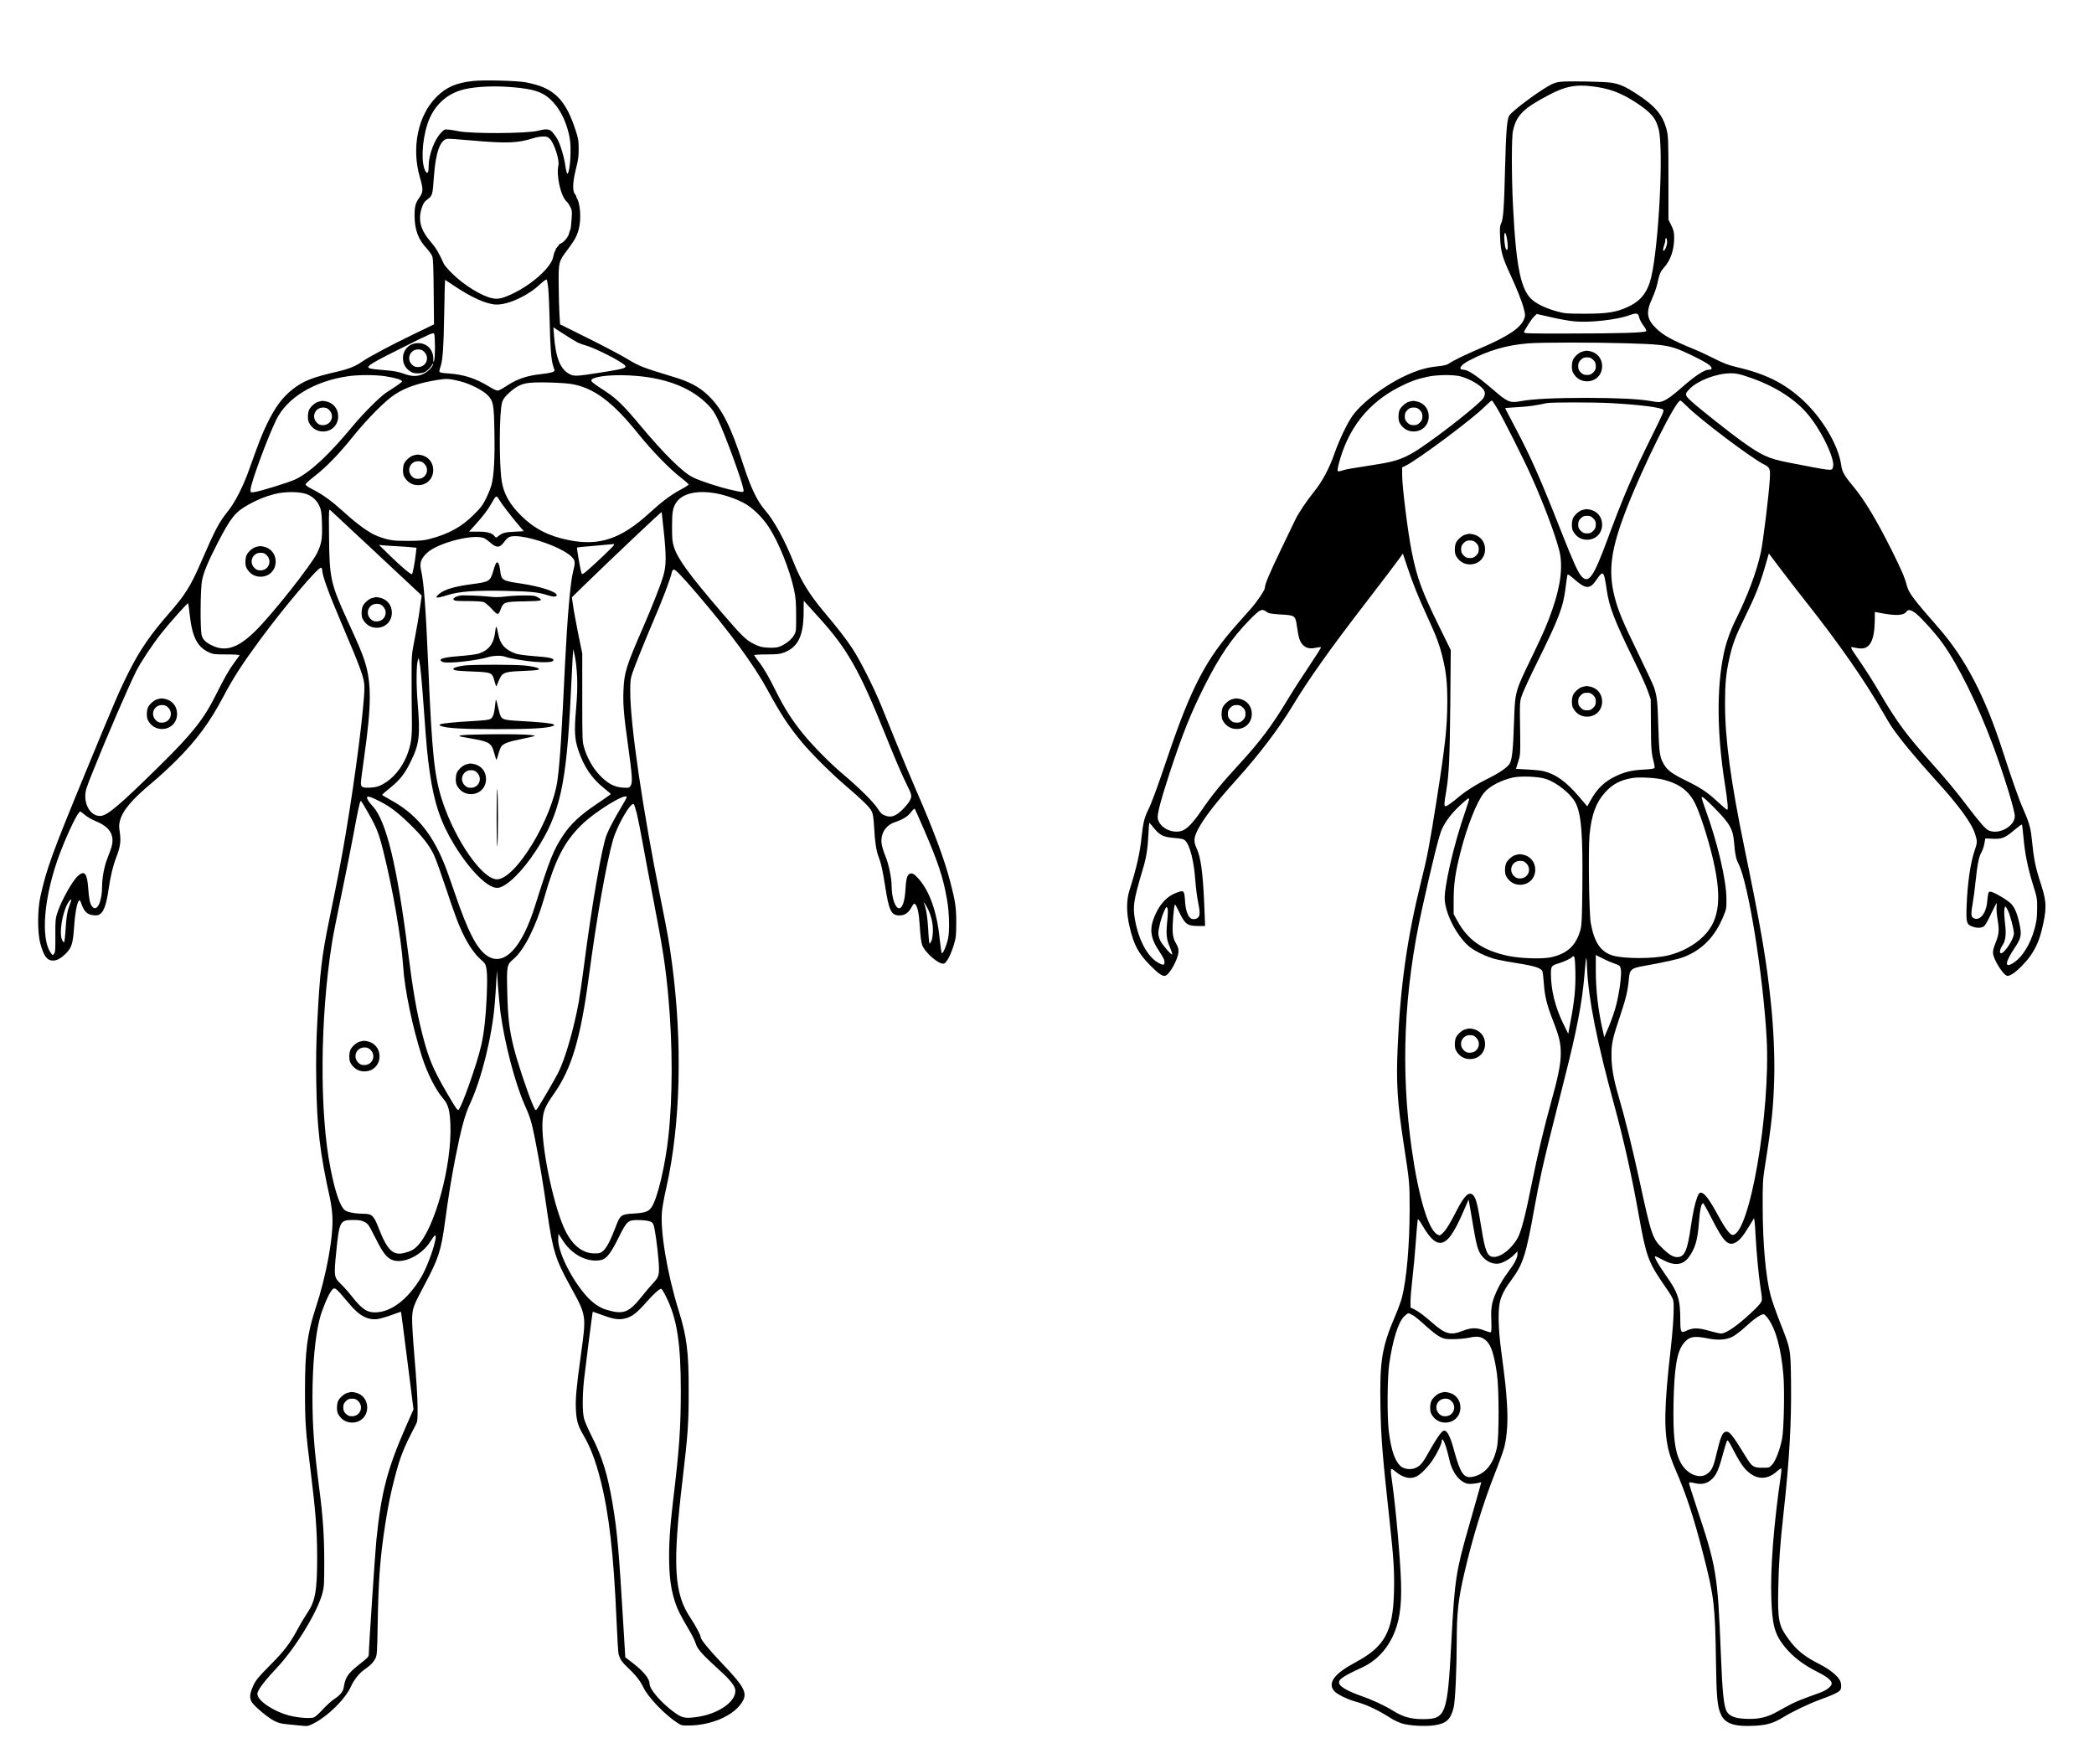 <?xml version="1.0" standalone="no"?>
<!DOCTYPE svg PUBLIC "-//W3C//DTD SVG 20010904//EN"
 "http://www.w3.org/TR/2001/REC-SVG-20010904/DTD/svg10.dtd">
<svg version="1.0" xmlns="http://www.w3.org/2000/svg"
 width="2379pt" height="2004pt" viewBox="0 0 2379 2004"
 preserveAspectRatio="xMidYMid meet">

<g transform="translate(0,2004) scale(0.1,-0.1)"
fill="#000000" stroke="none">
<path d="M5375 19120 c-189 -20 -305 -70 -415 -180 -211 -209 -287 -577 -191
-910 41 -139 40 -172 -4 -234 -45 -63 -55 -101 -55 -206 0 -157 42 -271 135
-369 28 -31 58 -72 65 -91 11 -26 15 -126 17 -405 l4 -370 -228 -110 c-269
-130 -516 -262 -593 -316 -70 -49 -149 -81 -270 -109 -295 -68 -393 -107 -516
-203 -117 -92 -202 -208 -294 -400 -56 -116 -91 -208 -196 -502 -67 -192 -160
-375 -237 -473 -112 -140 -148 -209 -318 -600 -114 -262 -178 -364 -357 -568
-209 -239 -328 -411 -454 -659 -107 -212 -154 -320 -490 -1135 -391 -948 -448
-1106 -520 -1430 -33 -152 -33 -407 0 -529 40 -145 78 -196 147 -194 44 1 90
27 145 82 64 64 79 114 91 291 10 152 31 275 53 305 11 15 15 11 34 -42 30
-82 67 -115 135 -121 46 -4 57 -1 83 21 38 32 67 124 88 277 20 140 50 265 86
358 46 117 56 185 41 284 -10 69 -10 92 2 135 32 118 136 240 367 433 69 57
191 169 271 249 234 234 384 437 536 726 115 217 215 372 431 665 269 363 639
800 678 800 8 0 14 -11 14 -26 0 -59 76 -268 213 -589 228 -534 267 -642 267
-740 0 -214 -99 -994 -211 -1660 -50 -299 -93 -521 -188 -982 -86 -418 -107
-594 -137 -1178 -12 -229 -15 -418 -11 -665 8 -525 40 -801 157 -1330 11 -52
23 -140 26 -195 14 -228 -67 -674 -190 -1046 -96 -294 -121 -483 -121 -934 0
-374 6 -456 66 -934 54 -436 71 -655 72 -951 1 -388 -21 -512 -111 -643 -27
-40 -77 -123 -110 -185 -88 -164 -156 -253 -322 -419 -123 -124 -152 -159
-180 -218 -44 -93 -49 -149 -18 -195 36 -53 186 -177 254 -211 48 -24 83 -33
155 -39 52 -5 124 -12 160 -16 61 -6 72 -4 126 23 168 84 369 283 432 427 30
69 92 146 148 186 71 49 102 81 126 125 20 38 22 59 28 415 9 495 28 738 85
1110 32 207 65 369 109 535 62 238 98 329 234 590 25 48 26 55 25 220 -1 98
-15 326 -34 540 -19 228 -30 406 -28 465 5 112 14 135 147 385 152 285 183
381 226 700 40 297 73 501 121 745 62 315 105 474 163 599 131 281 250 760
281 1131 6 74 15 191 18 260 l7 125 13 -185 c8 -102 20 -234 28 -295 48 -351
165 -800 274 -1046 64 -144 78 -188 120 -399 47 -238 88 -479 139 -835 62
-428 93 -525 261 -829 183 -332 182 -328 121 -766 -53 -385 -65 -513 -58 -640
6 -118 24 -181 82 -279 81 -137 140 -292 196 -510 98 -384 151 -843 184 -1616
8 -187 18 -354 23 -371 18 -57 41 -92 105 -150 88 -83 140 -149 176 -224 52
-111 244 -311 389 -405 44 -28 51 -30 142 -28 239 5 478 106 578 246 83 116
54 178 -221 466 -147 155 -237 265 -237 293 0 21 -61 135 -112 211 -191 282
-210 594 -93 1582 60 509 69 631 69 1000 1 443 -21 621 -115 920 -129 415
-211 903 -188 1126 4 46 26 166 49 265 162 726 185 1644 64 2554 -30 225 -47
324 -130 735 -203 1009 -344 1972 -344 2352 0 119 3 143 26 211 31 89 149 383
224 557 113 261 206 506 224 588 4 15 13 27 20 27 21 0 90 -72 256 -265 381
-445 651 -812 808 -1100 157 -288 242 -416 394 -599 113 -135 326 -347 494
-491 188 -161 272 -242 296 -290 16 -31 22 -69 29 -185 9 -167 24 -265 50
-332 29 -75 47 -156 74 -329 44 -285 69 -339 163 -339 60 0 102 28 136 90 22
40 31 49 41 40 29 -24 46 -106 55 -260 6 -98 15 -173 26 -204 29 -85 187 -223
245 -214 30 4 80 97 115 213 25 81 27 106 28 250 0 175 -10 244 -69 470 -66
254 -194 597 -390 1045 -56 129 -155 366 -220 525 -64 160 -142 351 -172 425
-87 213 -244 524 -331 655 -77 115 -167 232 -322 415 -162 193 -262 355 -340
552 -104 261 -224 481 -327 600 -91 105 -162 252 -250 523 -145 445 -245 639
-403 788 -97 91 -207 150 -375 201 -369 112 -395 122 -535 206 -74 45 -277
152 -451 238 l-316 157 -7 110 c-4 61 -8 211 -9 335 -2 265 -2 267 102 405 81
108 106 154 127 235 28 110 17 288 -22 348 -8 12 -11 22 -8 22 4 0 -1 9 -11
20 -33 37 -31 131 6 282 28 110 34 151 33 238 0 94 -4 117 -38 220 -95 289
-204 422 -404 494 -41 14 -115 33 -165 42 -108 18 -475 27 -592 14z m450 -71
c239 -20 338 -53 430 -140 97 -91 167 -222 207 -387 16 -67 21 -116 20 -212
-1 -125 -19 -247 -37 -243 -5 1 -16 44 -23 95 -14 102 -61 253 -95 307 -11 19
-34 50 -50 68 -34 39 -69 42 -166 17 -127 -32 -764 -35 -906 -4 -27 6 -74 14
-103 17 -52 5 -53 5 -92 -36 -76 -80 -139 -250 -140 -376 0 -76 -12 -97 -34
-63 -53 82 -45 335 19 535 66 208 217 351 421 399 140 32 346 41 549 23z m424
-589 c47 -48 109 -238 95 -297 -26 -120 27 -354 94 -413 10 -8 28 -35 40 -58
20 -39 22 -53 17 -130 -6 -81 -11 -123 -15 -129 -2 -2 -4 -7 -5 -13 -1 -5 -3
-11 -5 -12 -1 -2 -3 -11 -5 -21 -6 -33 -56 -96 -86 -109 -16 -7 -29 -15 -29
-19 0 -3 -9 -15 -20 -27 -12 -12 -18 -22 -15 -22 3 0 -1 -10 -9 -22 -8 -13
-17 -42 -21 -66 -18 -113 -235 -311 -460 -418 -113 -54 -164 -66 -229 -53
-119 22 -328 151 -461 284 -44 44 -85 91 -91 105 -56 124 -92 185 -144 245
-120 137 -152 249 -111 384 16 52 29 75 54 95 74 58 70 46 87 272 19 265 68
407 147 427 13 3 141 -6 285 -19 388 -35 522 -30 693 25 33 11 83 20 112 20
44 1 56 -3 82 -29z m-20 -1700 c5 -52 12 -221 16 -375 6 -301 18 -442 41 -507
8 -22 14 -44 14 -48 0 -15 -54 -30 -157 -41 -149 -15 -267 -55 -373 -124 -46
-31 -95 -58 -107 -61 -17 -5 -46 7 -106 44 -152 93 -290 138 -460 149 -67 4
-100 10 -104 19 -3 7 2 33 11 56 26 70 36 221 43 616 3 204 8 372 9 372 2 0
50 -31 106 -69 205 -137 374 -211 482 -211 138 0 354 101 489 228 40 37 72 61
78 55 4 -4 13 -51 18 -103z m331 -610 c24 -12 68 -28 99 -36 70 -18 297 -127
392 -189 98 -63 92 -67 -225 -117 -270 -43 -304 -45 -353 -19 -107 54 -159
182 -179 439 l-7 93 116 -75 c63 -41 134 -84 157 -96z m-1618 -50 c0 -69 -4
-138 -9 -155 -9 -28 -10 -26 -10 21 -1 103 -73 176 -173 176 -99 0 -172 -73
-172 -172 0 -69 36 -126 101 -160 33 -17 112 -15 148 3 33 17 83 71 83 89 0 6
3 8 6 5 16 -16 -47 -86 -100 -112 -72 -35 -138 -35 -231 0 -49 19 -104 29
-185 37 -170 14 -194 18 -210 29 -28 19 41 60 392 235 324 162 343 170 351
150 5 -12 8 -77 9 -146z m-121 -59 c64 -65 20 -171 -71 -171 -33 0 -48 6 -71
29 -64 65 -20 171 71 171 33 0 48 -6 71 -29z m-441 -276 c110 -16 192 -42 187
-59 -3 -10 -40 -37 -177 -125 -73 -48 -263 -237 -385 -385 -269 -324 -475
-516 -644 -600 -71 -35 -423 -144 -481 -148 -34 -3 -35 -2 -33 32 4 76 190
582 291 790 122 251 430 439 812 495 118 18 317 18 430 0z m2855 4 c355 -30
633 -144 813 -333 49 -50 74 -89 111 -168 83 -177 267 -679 286 -781 9 -45 8
-46 -135 -13 -138 31 -347 99 -436 142 -114 54 -331 268 -603 594 -178 214
-269 304 -386 380 -157 102 -178 120 -164 136 36 44 276 64 514 43z m-2010
-60 c110 -27 256 -100 310 -154 70 -69 77 -104 82 -425 6 -289 -5 -491 -32
-595 -8 -33 -36 -102 -61 -154 -40 -81 -60 -108 -143 -190 -138 -137 -279
-215 -491 -272 -72 -20 -110 -23 -255 -24 -178 0 -218 6 -348 55 -87 33 -216
124 -367 261 -157 141 -241 203 -363 266 -62 32 -87 50 -85 62 2 8 48 50 103
92 127 98 277 252 435 449 160 199 369 410 475 478 125 82 274 132 493 167 96
15 128 13 247 -16z m1275 -33 c251 -45 462 -204 753 -566 155 -193 357 -400
487 -500 47 -36 84 -70 84 -75 -1 -5 -44 -33 -97 -61 -105 -56 -212 -137 -352
-265 -322 -294 -570 -376 -920 -304 -226 46 -389 131 -539 281 -128 128 -193
244 -216 389 -31 195 -28 787 4 892 13 41 29 63 80 110 81 74 139 103 229 113
96 12 394 3 487 -14z m-3005 -1254 c66 -30 109 -73 136 -136 19 -43 23 -74 27
-196 5 -173 -5 -232 -58 -338 -69 -137 -501 -684 -690 -872 -196 -196 -339
-248 -493 -177 -77 35 -113 70 -126 121 -18 72 -15 530 5 624 19 96 72 221
181 432 145 280 197 345 346 427 103 57 185 91 292 119 123 33 303 30 380 -4z
m4638 13 c116 -20 263 -74 350 -128 87 -55 188 -157 252 -256 113 -174 237
-482 286 -711 19 -87 23 -136 24 -290 0 -183 0 -185 -27 -231 -30 -50 -108
-109 -172 -129 -23 -8 -72 -11 -122 -8 -70 4 -94 10 -157 41 -93 46 -136 88
-371 362 -370 431 -496 605 -539 740 -19 60 -22 92 -22 230 0 169 9 218 48
276 70 104 234 142 450 104z m-2462 -72 c32 -53 124 -173 208 -273 l72 -85
-108 -6 c-107 -5 -133 -12 -183 -51 -24 -19 -25 -19 -42 1 -30 37 -80 51 -188
51 l-101 0 71 79 c83 91 141 167 177 231 61 107 61 107 94 53z m-1416 -587
c264 -247 493 -461 508 -475 l28 -27 -21 -149 c-11 -83 -37 -233 -57 -335 -36
-181 -37 -191 -37 -425 -1 -132 1 -339 3 -460 4 -244 -5 -314 -56 -447 -56
-143 -159 -266 -275 -328 -51 -28 -76 -34 -140 -38 -90 -5 -108 4 -108 54 0
19 16 143 35 276 87 610 88 868 3 1122 -32 95 -60 162 -188 441 -196 429 -208
483 -212 982 -3 289 -3 292 17 275 10 -9 235 -219 500 -466z m3286 229 c30
-285 29 -394 -6 -510 -30 -104 -126 -345 -232 -590 -190 -436 -212 -506 -220
-715 -6 -155 4 -274 53 -624 47 -338 52 -417 29 -452 -16 -25 -20 -26 -89 -22
-98 6 -174 47 -264 142 -76 80 -138 189 -174 306 -22 74 -23 83 -23 575 l0
500 -47 230 c-25 127 -52 270 -58 319 l-13 90 139 136 c283 276 879 840 881
833 1 -5 12 -102 24 -218z m-1563 -71 c199 -41 431 -138 510 -214 49 -48 51
-64 22 -178 -30 -116 -65 -523 -90 -1032 -39 -819 -58 -1115 -85 -1323 -57
-444 -477 -1137 -689 -1137 -163 0 -468 434 -617 880 -94 283 -121 535 -164
1555 -27 631 -49 937 -79 1066 -22 92 -6 140 66 208 124 116 540 221 651 165
18 -9 49 -32 69 -50 67 -60 107 -59 152 4 17 24 42 50 56 58 33 18 104 17 198
-2z m996 -88 c-5 -14 -214 -213 -305 -291 -41 -35 -55 -42 -61 -31 -10 18 -58
290 -52 295 2 3 95 12 207 21 111 10 205 18 209 19 4 0 5 -5 2 -13z m-2479
-11 c61 -3 139 -8 174 -12 l63 -6 -7 -61 c-10 -95 -35 -230 -44 -239 -10 -10
-124 86 -261 220 l-115 113 40 -5 c22 -2 90 -7 150 -10z m4800 -801 c330 -362
467 -603 763 -1339 107 -267 194 -470 244 -569 58 -116 61 -130 36 -179 -11
-23 -48 -69 -82 -102 -77 -78 -132 -97 -200 -71 -35 13 -52 29 -84 79 -48 75
-210 236 -387 385 -156 131 -360 338 -475 482 -120 151 -199 276 -290 458 -87
175 -140 268 -205 352 -23 30 -44 60 -47 65 -4 6 46 10 140 10 128 1 154 4
203 23 157 62 218 190 219 457 l1 130 37 -41 c20 -22 78 -85 127 -140z m-7139
19 c28 -251 86 -364 219 -425 45 -21 65 -23 202 -23 98 0 149 -4 145 -10 -3
-5 -29 -41 -58 -80 -61 -82 -115 -177 -212 -371 -138 -276 -269 -441 -638
-804 -469 -461 -598 -570 -678 -570 -93 0 -167 99 -167 224 0 59 8 87 87 283
148 371 407 971 493 1141 50 99 175 288 279 421 94 120 302 354 309 347 3 -3
11 -62 19 -133z m4401 -710 c4 -107 0 -212 -12 -355 -22 -253 -17 -344 25
-469 63 -190 155 -325 293 -434 42 -33 76 -63 76 -66 1 -3 -72 -54 -161 -114
-187 -126 -294 -225 -381 -357 -109 -164 -150 -265 -321 -808 -148 -467 -343
-676 -530 -566 -122 72 -227 270 -382 728 -46 136 -102 292 -125 345 -144 344
-326 556 -607 708 -50 28 -92 52 -91 55 0 3 41 38 90 78 114 93 167 160 234
297 101 205 111 294 79 685 -16 196 -14 421 4 470 l9 25 6 -30 c14 -64 28
-213 52 -545 31 -432 41 -540 66 -715 50 -355 125 -577 277 -828 185 -305 398
-513 505 -493 101 19 269 184 420 413 279 423 353 754 402 1793 8 173 18 358
21 410 l7 95 19 -85 c11 -50 21 -147 25 -237z m-2250 -1403 c123 -62 208 -126
351 -265 136 -131 222 -241 273 -350 21 -44 82 -215 137 -380 102 -308 146
-424 209 -548 51 -102 128 -210 179 -252 24 -20 49 -46 55 -57 23 -43 28 -147
19 -363 -11 -240 -29 -405 -61 -554 -45 -206 -234 -741 -263 -741 -13 0 -33
29 -127 190 -162 278 -210 394 -282 675 -63 246 -107 499 -162 935 -123 974
-247 1484 -399 1649 -44 46 -66 81 -66 100 0 22 40 10 137 -39z m2813 42 c0
-5 -32 -62 -71 -128 -78 -131 -129 -229 -158 -302 -53 -135 -168 -797 -256
-1482 -19 -151 -47 -338 -60 -415 -56 -306 -153 -642 -231 -798 -44 -87 -231
-407 -249 -425 -10 -11 -19 2 -48 72 -61 145 -174 486 -211 638 -50 201 -66
335 -73 628 -7 302 -6 309 73 376 121 104 255 371 347 694 124 433 224 629
416 821 156 157 521 381 521 321z m-2996 -75 c151 -256 173 -306 231 -537 109
-436 204 -988 225 -1305 16 -264 108 -701 216 -1036 60 -186 153 -370 239
-470 57 -67 76 -132 82 -295 19 -463 -178 -1184 -378 -1383 -39 -39 -73 -57
-143 -75 -131 -34 -195 28 -296 286 -52 136 -75 158 -163 158 -97 1 -184 16
-216 39 -55 39 -111 199 -165 471 -127 633 -121 1706 15 2565 11 72 58 310
104 530 46 221 107 524 135 675 59 319 79 410 88 410 4 0 16 -15 26 -33z
m3111 -109 c13 -53 45 -212 70 -354 26 -143 78 -421 117 -619 109 -564 140
-762 172 -1120 49 -538 49 -1130 0 -1575 -36 -334 -124 -704 -190 -803 -34
-52 -74 -66 -205 -74 -142 -8 -154 -16 -204 -151 -57 -150 -102 -237 -140
-271 -32 -28 -42 -31 -103 -31 -141 0 -262 103 -346 294 -130 295 -262 954
-242 1213 8 113 32 169 127 303 203 288 304 626 399 1335 89 669 199 1290 275
1555 49 168 204 435 236 403 5 -5 20 -52 34 -105z m3263 -183 c162 -376 219
-547 262 -800 25 -141 30 -351 11 -439 -18 -82 -62 -182 -72 -164 -4 8 -15 84
-24 169 -31 306 -117 544 -248 686 -44 48 -68 59 -96 43 -26 -14 -38 -61 -45
-189 -7 -109 -30 -186 -61 -198 -48 -18 -94 106 -95 250 0 91 -34 254 -70 339
-16 37 -34 94 -41 127 -23 116 36 222 145 259 94 32 150 66 186 115 19 25 38
43 42 39 4 -4 51 -110 106 -237z m-9531 165 c26 -22 80 -53 126 -72 168 -68
220 -172 163 -324 -8 -22 -26 -70 -40 -107 -32 -83 -56 -216 -56 -306 0 -176
-59 -297 -112 -231 -26 31 -36 79 -46 212 -12 168 -42 203 -116 137 -64 -56
-192 -286 -236 -424 -20 -63 -22 -89 -21 -255 1 -152 -1 -189 -14 -205 -15
-20 -15 -20 -31 0 -130 162 -85 669 102 1154 93 241 201 461 226 461 5 0 30
-18 55 -40z m-160 -977 c-4 -10 -16 -45 -27 -78 -16 -44 -25 -103 -33 -220 -5
-88 -14 -164 -18 -169 -5 -5 -16 8 -25 30 -32 75 2 294 63 406 25 46 51 66 40
31z m9739 -98 c39 -85 57 -171 52 -260 -3 -53 -10 -89 -21 -105 l-16 -23 -5
24 c-3 13 -7 80 -11 147 -6 122 -25 243 -46 285 -10 22 -10 22 7 2 9 -11 27
-42 40 -70z m-6406 -3547 c42 -22 49 -32 115 -163 77 -154 116 -214 166 -250
114 -85 352 10 466 186 50 78 63 90 63 56 0 -76 -95 -339 -163 -455 -154 -257
-345 -402 -529 -402 -91 0 -150 41 -262 184 -35 45 -91 107 -124 139 -77 74
-80 88 -52 362 34 347 43 365 188 365 71 0 96 -4 132 -22z m3235 8 c32 -9 42
-18 51 -46 16 -48 41 -227 55 -390 14 -168 8 -196 -61 -268 -27 -29 -84 -95
-124 -146 -153 -191 -211 -214 -407 -156 -84 25 -166 84 -244 176 -167 197
-311 497 -303 634 l3 53 53 -82 c103 -158 275 -245 427 -217 64 12 113 74 201
252 97 195 108 204 228 203 45 0 99 -6 121 -13z m-3514 -813 c19 -21 68 -78
108 -126 112 -135 206 -186 319 -173 29 4 101 24 160 46 58 21 107 38 108 37
1 -1 34 -251 72 -555 l70 -554 -80 -181 c-218 -495 -288 -761 -343 -1317 -14
-143 -85 -1212 -85 -1284 0 -28 -11 -40 -101 -110 -136 -106 -165 -149 -184
-268 -7 -47 -41 -88 -112 -134 -30 -20 -86 -72 -126 -115 -39 -43 -84 -84
-100 -90 -38 -16 -180 -5 -282 21 -156 41 -324 144 -354 219 -11 25 -10 35 8
69 25 49 98 139 200 247 211 222 464 634 523 850 20 73 22 104 22 360 0 289
-15 517 -55 820 -61 471 -79 712 -79 1057 0 362 32 698 84 893 29 106 95 264
131 311 30 39 40 37 96 -23z m3706 -44 c125 -250 168 -524 168 -1079 -1 -422
-17 -651 -89 -1250 -36 -298 -49 -522 -43 -710 6 -188 25 -304 68 -436 29 -86
53 -134 173 -339 26 -44 54 -104 62 -132 17 -58 78 -125 267 -297 126 -113
182 -186 182 -235 0 -130 -198 -264 -439 -298 -140 -19 -169 -12 -274 67 -140
106 -262 250 -262 310 0 57 -64 137 -183 230 l-93 72 -23 382 c-48 814 -69
1053 -121 1361 -55 329 -119 537 -236 765 -41 80 -81 172 -89 205 -19 77 -19
256 0 438 16 144 96 770 99 774 1 1 50 -16 108 -37 134 -50 196 -58 271 -36
73 21 123 61 227 178 89 102 156 161 174 155 6 -2 30 -41 53 -88z"/>
<path d="M3655 15485 c-5 -2 -22 -6 -37 -9 -34 -8 -84 -50 -105 -89 -18 -36
-20 -115 -3 -148 34 -65 91 -101 160 -101 99 0 172 73 172 172 0 88 -58 157
-147 172 -16 3 -34 4 -40 3z m86 -104 c64 -65 20 -171 -71 -171 -33 0 -48 6
-71 29 -64 65 -20 171 71 171 33 0 48 -6 71 -29z"/>
<path d="M4735 14875 c-5 -2 -22 -6 -37 -9 -34 -8 -84 -50 -105 -89 -18 -36
-20 -115 -3 -148 34 -65 91 -101 160 -101 99 0 172 73 172 172 0 88 -58 157
-147 172 -16 3 -34 4 -40 3z m86 -104 c64 -65 20 -171 -71 -171 -33 0 -48 6
-71 29 -64 65 -20 171 71 171 33 0 48 -6 71 -29z"/>
<path d="M2945 13835 c-5 -2 -22 -6 -37 -9 -34 -8 -84 -50 -105 -89 -18 -36
-20 -115 -3 -148 34 -65 91 -101 160 -101 99 0 172 73 172 172 0 88 -58 157
-147 172 -16 3 -34 4 -40 3z m86 -104 c64 -65 20 -171 -71 -171 -33 0 -48 6
-71 29 -64 65 -20 171 71 171 33 0 48 -6 71 -29z"/>
<path d="M4265 13255 c-5 -2 -22 -6 -37 -9 -34 -8 -84 -50 -105 -89 -18 -36
-20 -115 -3 -148 34 -65 91 -101 160 -101 99 0 172 73 172 172 0 88 -58 157
-147 172 -16 3 -34 4 -40 3z m86 -104 c64 -65 20 -171 -71 -171 -33 0 -48 6
-71 29 -64 65 -20 171 71 171 33 0 48 -6 71 -29z"/>
<path d="M5631 13633 c-5 -10 -18 -50 -30 -89 -31 -106 -46 -115 -228 -139
-204 -26 -323 -61 -382 -111 -62 -52 -37 -56 93 -15 130 42 315 55 660 48 286
-6 372 -15 473 -48 68 -22 108 -22 108 0 0 38 -192 100 -404 131 -209 30 -225
39 -236 133 -12 99 -31 132 -54 90z"/>
<path d="M5230 13274 c-74 -14 -104 -46 -56 -58 13 -3 84 -6 158 -5 76 0 146
-5 163 -11 17 -6 58 -41 92 -78 69 -74 75 -74 103 0 29 77 44 83 266 86 208 4
220 8 153 47 -29 17 -52 20 -154 20 -66 0 -163 -5 -215 -12 -65 -8 -120 -9
-175 -2 -100 11 -302 19 -335 13z"/>
<path d="M5626 12864 c-14 -136 -74 -214 -190 -250 -28 -8 -116 -20 -196 -26
-161 -12 -235 -26 -235 -48 0 -7 14 -17 30 -22 63 -19 380 17 510 56 57 18
151 21 190 6 52 -20 223 -49 340 -59 126 -10 206 -4 212 16 8 24 -44 36 -211
48 -94 7 -190 20 -213 28 -122 42 -182 108 -203 225 -18 98 -26 104 -34 26z"/>
<path d="M5282 12480 c-73 -8 -132 -26 -132 -40 0 -17 41 -22 216 -29 216 -8
225 -12 249 -99 9 -31 18 -61 20 -67 2 -5 8 4 15 22 6 18 21 51 33 75 29 58
64 68 257 75 85 3 164 9 175 14 35 13 -41 37 -154 48 -116 12 -567 12 -679 1z"/>
<path d="M5626 12035 c-11 -103 -24 -143 -51 -161 -18 -12 -67 -18 -187 -25
-218 -12 -366 -27 -386 -38 -15 -8 -13 -11 10 -20 66 -25 254 -35 633 -35 379
0 567 10 633 35 24 9 25 11 9 20 -21 12 -146 25 -381 38 -209 12 -213 14 -239
122 -34 144 -33 142 -41 64z"/>
<path d="M5345 11693 c-95 -3 -133 -8 -124 -18 3 -2 59 -13 125 -24 210 -36
235 -51 265 -154 11 -40 23 -79 26 -87 3 -8 14 18 24 59 11 41 27 83 37 94 28
33 89 54 232 82 74 15 139 30 143 34 19 19 -349 25 -728 14z"/>
<path d="M5335 11365 c-5 -2 -22 -6 -37 -9 -34 -8 -84 -50 -105 -89 -18 -36
-20 -115 -3 -148 34 -65 91 -101 160 -101 99 0 172 73 172 172 0 88 -58 157
-147 172 -16 3 -34 4 -40 3z m86 -104 c64 -65 20 -171 -71 -171 -33 0 -48 6
-71 29 -64 65 -20 171 71 171 33 0 48 -6 71 -29z"/>
<path d="M5642 10750 c0 -195 4 -341 8 -325 4 17 8 163 8 325 0 162 -4 309 -8
325 -4 17 -8 -130 -8 -325z"/>
<path d="M1825 12105 c-5 -2 -22 -6 -37 -9 -34 -8 -84 -50 -105 -89 -18 -36
-20 -115 -3 -148 34 -65 91 -101 160 -101 99 0 172 73 172 172 0 88 -58 157
-147 172 -16 3 -34 4 -40 3z m86 -104 c64 -65 20 -171 -71 -171 -33 0 -48 6
-71 29 -64 65 -20 171 71 171 33 0 48 -6 71 -29z"/>
<path d="M4125 8215 c-5 -2 -22 -6 -37 -9 -34 -8 -84 -50 -105 -89 -18 -36
-20 -115 -3 -148 34 -65 91 -101 160 -101 99 0 172 73 172 172 0 88 -58 157
-147 172 -16 3 -34 4 -40 3z m86 -104 c64 -65 20 -171 -71 -171 -33 0 -48 6
-71 29 -64 65 -20 171 71 171 33 0 48 -6 71 -29z"/>
<path d="M3985 4225 c-5 -2 -22 -6 -37 -9 -34 -8 -84 -50 -105 -89 -18 -36
-20 -115 -3 -148 34 -65 91 -101 160 -101 99 0 172 73 172 172 0 88 -58 157
-147 172 -16 3 -34 4 -40 3z m86 -104 c64 -65 20 -171 -71 -171 -33 0 -48 6
-71 29 -23 23 -29 38 -29 71 0 33 6 48 29 71 23 23 38 29 71 29 33 0 48 -6 71
-29z"/>
<path d="M17729 19111 c-51 -6 -84 -17 -140 -50 -137 -78 -402 -278 -440 -331
-28 -39 -39 -171 -50 -605 -11 -449 -20 -575 -45 -624 -14 -28 -16 -53 -11
-160 6 -154 26 -226 109 -405 83 -179 142 -328 162 -410 16 -64 16 -72 1 -111
-38 -102 -191 -202 -514 -339 -157 -67 -298 -136 -339 -166 -20 -15 -53 -23
-122 -31 -114 -11 -205 -35 -321 -84 -247 -103 -538 -317 -654 -480 -59 -82
-153 -280 -205 -430 -58 -166 -138 -316 -228 -427 -88 -110 -180 -247 -215
-320 -14 -29 -88 -183 -165 -343 -133 -277 -182 -393 -182 -434 0 -25 -85
-152 -156 -233 -33 -36 -106 -119 -164 -185 -352 -396 -518 -715 -788 -1513
-124 -366 -179 -515 -222 -601 -37 -72 -55 -149 -70 -294 -19 -188 -56 -349
-138 -610 -36 -112 -36 -256 1 -412 48 -207 99 -303 232 -438 95 -97 143 -130
175 -120 48 15 140 180 148 265 3 39 -1 56 -28 103 -25 44 -33 72 -37 131 -5
68 12 288 25 310 2 4 21 -28 42 -72 72 -152 97 -172 220 -172 l80 0 0 33 c0
17 -5 129 -10 247 -16 341 -39 503 -85 602 -36 77 -33 122 14 213 69 133 204
307 460 591 239 266 463 562 611 807 189 313 426 647 853 1201 165 214 323
422 352 463 l53 73 53 -157 c62 -186 119 -329 228 -566 99 -215 135 -310 171
-459 41 -167 53 -287 53 -503 -1 -286 -24 -497 -123 -1125 -84 -528 -104 -631
-176 -920 -156 -629 -235 -1181 -265 -1875 -18 -404 -4 -628 66 -1083 71 -466
70 -456 70 -772 -1 -396 -34 -776 -86 -985 -11 -44 -45 -138 -76 -210 -153
-356 -179 -514 -170 -1024 6 -357 22 -558 107 -1336 44 -405 53 -556 47 -784
-12 -451 -105 -619 -440 -798 -238 -127 -316 -233 -240 -324 31 -37 154 -97
251 -123 118 -32 255 -97 396 -188 33 -21 89 -47 124 -58 83 -26 261 -36 366
-21 137 19 188 66 221 202 18 75 34 419 35 744 0 334 17 484 86 781 93 403
214 796 350 1141 46 116 93 247 104 290 33 132 44 308 30 505 -11 174 -17 226
-65 593 -34 251 -38 469 -12 565 21 76 58 146 132 244 128 173 163 283 256
805 22 124 60 316 85 426 43 195 76 329 262 1065 135 530 197 852 222 1155 21
248 24 254 31 80 15 -343 112 -832 308 -1548 111 -407 201 -811 281 -1262 76
-429 108 -522 247 -727 164 -241 148 -201 147 -362 -1 -84 -14 -253 -33 -420
-75 -657 -80 -936 -20 -1169 11 -43 44 -134 74 -203 122 -279 211 -552 320
-979 118 -459 131 -571 140 -1195 6 -423 16 -526 60 -615 48 -99 156 -134 381
-121 139 7 215 30 324 97 115 70 303 159 430 204 58 21 131 50 162 66 49 25
58 34 64 63 3 19 1 51 -6 70 -18 55 -114 136 -232 196 -178 91 -264 160 -354
282 -118 161 -129 213 -121 593 6 291 20 484 62 865 64 581 88 1006 83 1455
-5 398 -2 380 -127 697 -44 112 -91 247 -105 300 -56 215 -89 587 -90 998 -1
286 1 316 27 480 78 492 94 655 104 995 6 245 -7 556 -38 853 -47 462 -111
842 -299 1752 -159 772 -222 1243 -222 1650 0 218 11 341 49 509 35 161 70
252 178 472 116 236 165 358 225 562 l46 159 139 -184 c76 -101 204 -266 285
-368 368 -465 661 -885 866 -1242 40 -71 88 -149 105 -175 91 -135 281 -364
498 -603 266 -291 412 -492 451 -618 25 -82 25 -94 -4 -178 -49 -140 -83 -372
-93 -631 -7 -190 -1 -213 58 -237 59 -24 121 -21 146 7 12 12 46 75 76 140 31
64 58 117 60 117 3 0 2 -20 0 -44 -3 -24 3 -89 12 -146 20 -121 16 -164 -26
-268 -23 -57 -29 -87 -26 -116 10 -74 111 -236 157 -251 37 -12 127 57 228
175 78 92 133 202 166 335 60 241 60 323 -2 515 -71 219 -83 278 -112 554 -11
105 -32 174 -97 321 -46 102 -129 340 -231 655 -199 618 -425 1051 -726 1395
-290 331 -340 398 -362 481 -24 93 -60 177 -173 404 -177 353 -310 573 -441
730 -95 113 -122 161 -132 234 -31 233 -227 557 -460 762 -205 181 -410 280
-741 357 -83 20 -139 41 -237 91 -71 36 -178 86 -237 110 -248 102 -339 152
-425 233 -110 105 -121 185 -48 342 22 48 47 119 56 157 29 130 35 144 80 196
74 83 114 200 114 337 0 64 -5 83 -32 140 l-33 66 0 470 c0 425 -2 477 -19
545 -42 169 -124 269 -334 408 -133 87 -196 116 -294 132 -81 13 -492 21 -579
11z m361 -52 c193 -23 328 -74 495 -183 175 -115 229 -179 260 -308 56 -234 1
-1306 -85 -1675 -40 -169 -115 -268 -256 -335 -135 -65 -240 -82 -499 -82
-205 0 -227 2 -315 26 -111 30 -209 74 -271 122 -139 107 -194 365 -230 1081
-17 340 -17 776 0 850 40 177 117 254 411 408 182 96 302 120 490 96z m-970
-1728 c13 -68 13 -131 0 -131 -15 0 -30 69 -30 140 0 76 15 71 30 -9z m1820
-43 c0 -38 -26 -98 -42 -98 -8 0 -2 36 13 78 5 13 9 35 9 48 0 14 4 22 10 19
6 -3 10 -24 10 -47z m-318 -853 c5 -22 27 -64 49 -94 28 -37 37 -57 30 -64
-17 -17 -320 -26 -875 -26 -466 -1 -518 1 -512 15 15 40 87 152 115 178 l30
29 163 -37 c90 -21 208 -42 263 -47 173 -17 481 17 625 69 83 30 103 26 112
-23z m-142 -295 c344 -10 435 -19 550 -55 93 -30 343 -153 389 -192 38 -32 35
-53 -5 -53 -50 0 -154 -68 -299 -195 -114 -100 -172 -142 -220 -161 -43 -16
-51 -16 -143 0 -141 24 -364 35 -727 36 -355 0 -605 -12 -739 -36 -133 -25
-155 -16 -326 132 -181 155 -283 224 -334 224 -65 0 -33 53 61 102 222 117
428 177 673 197 146 12 743 12 1120 1z m1388 -385 c275 -92 504 -233 653 -401
164 -185 334 -535 303 -622 -15 -44 11 -47 -509 54 -225 44 -303 80 -534 246
-141 102 -478 369 -563 447 -79 72 -81 82 -22 143 93 95 305 176 464 177 63 1
96 -6 208 -44z m-3279 10 c79 -19 192 -77 243 -126 43 -41 48 -73 21 -121 -34
-58 -457 -394 -714 -567 -171 -114 -267 -151 -485 -185 -302 -47 -368 -58
-406 -72 -23 -8 -45 -11 -50 -6 -4 4 1 42 12 84 105 401 333 690 685 870 125
64 204 93 325 118 107 23 282 25 369 5z m419 -362 c71 -119 305 -584 387 -768
138 -307 263 -637 317 -837 47 -172 23 -397 -73 -674 -59 -171 -99 -264 -234
-544 -197 -407 -192 -389 -205 -765 -9 -285 -21 -398 -47 -448 -21 -41 -120
-110 -248 -172 -124 -61 -243 -135 -320 -199 -84 -71 -147 -116 -161 -116 -19
0 -18 31 6 169 33 197 41 384 47 1006 l5 600 -135 275 c-192 391 -247 541
-306 830 -44 213 -111 748 -111 882 l0 88 43 21 c144 73 752 526 893 667 41
39 77 72 82 72 5 0 32 -39 60 -87z m2160 19 c145 -146 724 -583 869 -656 70
-35 77 -50 70 -165 -9 -172 -77 -723 -103 -841 -49 -223 -151 -493 -289 -770
-55 -110 -106 -255 -131 -374 -82 -390 -78 -905 11 -1472 32 -201 41 -304 28
-304 -6 0 -54 40 -106 89 -119 111 -195 161 -367 245 -149 72 -207 115 -246
182 -48 81 -55 130 -64 434 -8 278 -14 332 -46 435 -9 28 -92 205 -184 395
-175 359 -226 482 -266 637 -77 303 -43 548 141 1018 190 486 553 1215 606
1215 5 0 40 -31 77 -68z m-863 38 c329 -19 554 -47 590 -74 14 -10 -3 -48
-136 -316 -213 -430 -322 -685 -499 -1165 -157 -423 -211 -500 -291 -414 -41
44 -92 157 -225 493 -247 627 -351 861 -529 1198 -63 119 -115 218 -115 221 0
2 61 7 135 11 120 6 223 20 335 46 51 11 536 11 735 0z m-76 -1978 c6 -20 17
-85 25 -143 27 -192 88 -349 305 -792 72 -147 146 -309 163 -360 l32 -92 2
-270 c1 -283 5 -343 31 -437 8 -32 13 -63 10 -71 -4 -10 -36 -16 -121 -20
-133 -7 -212 -25 -311 -71 -138 -65 -219 -142 -297 -284 l-35 -63 -92 108
c-148 174 -267 259 -408 293 -29 6 -111 15 -181 18 l-129 7 25 80 c24 77 25
89 23 290 -6 417 -8 391 28 487 18 48 91 206 163 350 250 505 298 632 325 854
9 76 19 142 23 147 3 4 31 -15 61 -41 146 -130 191 -132 270 -14 55 82 72 86
88 24z m-3839 -393 c24 -18 49 -23 161 -30 165 -10 165 -9 185 -145 18 -121
29 -156 60 -194 36 -42 81 -54 150 -40 30 7 58 9 62 6 3 -3 -58 -99 -135 -214
-77 -114 -182 -277 -233 -362 -186 -310 -318 -487 -555 -745 -209 -227 -312
-353 -440 -540 -91 -132 -156 -200 -211 -221 -112 -43 -263 32 -281 140 -7 47
33 200 133 507 147 449 244 691 405 1009 167 330 306 533 500 732 126 129 144
137 199 97z m7382 -23 c65 -53 220 -226 294 -329 182 -252 404 -702 577 -1167
122 -329 247 -734 247 -802 0 -114 -177 -213 -293 -164 -38 15 -92 76 -247
279 -134 176 -243 307 -399 481 -287 320 -397 468 -587 791 -89 153 -164 270
-273 428 -67 96 -73 113 -38 103 12 -4 45 -9 72 -12 120 -14 173 88 175 337
l0 77 68 -13 c169 -32 259 -28 289 14 22 32 56 25 115 -23z m-4211 -1875 c124
-40 282 -166 337 -268 67 -127 86 -356 79 -966 -3 -339 -7 -423 -20 -475 -48
-182 -150 -278 -339 -318 -97 -21 -343 -13 -478 15 -294 62 -463 179 -585 403
l-40 73 0 160 c1 185 17 302 76 537 74 296 189 585 270 682 62 74 188 140 324
172 90 20 291 13 376 -15z m1342 -10 c179 -47 284 -127 355 -269 49 -98 127
-332 183 -550 128 -499 104 -768 -86 -957 -104 -104 -251 -183 -406 -220 -164
-39 -497 -39 -625 -1 -139 42 -211 148 -251 368 -20 113 -30 830 -14 1005 22
226 73 366 175 479 85 94 170 140 304 164 79 15 278 4 365 -19z m562 -307
c189 -190 224 -251 237 -413 10 -127 20 -176 49 -234 112 -219 281 -1272 320
-1985 45 -842 -196 -2232 -387 -2232 -29 0 -86 76 -164 220 -103 189 -157 260
-196 260 -18 0 -26 -11 -42 -52 -27 -72 -48 -172 -72 -332 -40 -275 -71 -345
-151 -348 -47 -2 -93 25 -166 95 -121 116 -129 140 -273 802 -76 349 -161 692
-234 940 -56 191 -78 321 -78 460 0 135 13 190 102 455 66 200 83 271 96 414
9 100 29 117 159 140 252 45 403 79 471 106 204 81 347 229 440 452 38 90 39
97 38 208 0 207 -102 641 -237 1010 -19 52 -37 108 -41 123 -6 26 -5 27 14 17
12 -6 64 -54 115 -106z m-2775 84 c0 -7 -21 -71 -45 -143 -129 -368 -244 -870
-231 -1005 15 -168 139 -403 273 -520 64 -55 208 -124 313 -149 47 -11 146
-30 220 -41 218 -34 289 -57 305 -98 3 -9 10 -71 15 -138 10 -144 34 -241 107
-428 69 -177 85 -248 85 -366 0 -117 -31 -271 -108 -545 -78 -281 -154 -597
-214 -895 -78 -390 -124 -571 -165 -649 -63 -120 -187 -221 -272 -221 -74 0
-100 59 -142 325 -44 272 -61 340 -93 375 -47 50 -100 1 -190 -175 -73 -144
-120 -220 -160 -257 -28 -26 -31 -27 -58 -13 -102 53 -212 417 -290 962 -130
910 -92 1798 116 2738 122 551 195 842 227 909 46 95 112 180 210 271 83 76
97 85 97 63z m-3576 -331 c65 -78 107 -98 229 -107 82 -7 103 -12 123 -31 52
-49 99 -234 114 -452 6 -78 19 -185 30 -237 25 -122 25 -162 0 -185 -23 -21
-64 -23 -87 -4 -32 27 -55 98 -60 195 -8 121 -12 125 -104 89 -88 -34 -160
-103 -212 -202 -93 -180 -90 -288 17 -451 58 -90 66 -106 66 -136 0 -33 -20
-34 -76 -1 -120 70 -220 259 -260 490 -26 148 -15 222 91 575 38 125 56 238
62 393 3 76 9 134 12 130 4 -4 29 -34 55 -66z m9875 -102 c15 -178 48 -341
108 -536 47 -149 48 -158 47 -274 -1 -95 -6 -141 -27 -220 -49 -184 -146 -339
-254 -401 -90 -54 -82 15 21 170 74 109 84 148 66 246 -24 131 -58 219 -103
264 -47 46 -202 136 -235 136 -23 0 -25 -9 -37 -125 -13 -132 -94 -219 -160
-171 -23 16 -23 51 -2 171 9 50 23 160 32 245 20 192 38 281 66 327 12 20 27
63 33 97 l11 61 87 -4 c105 -4 138 10 249 104 41 35 77 61 80 57 3 -4 11 -70
18 -147z m-9728 -950 c-15 -153 -9 -205 31 -298 16 -38 28 -73 26 -79 -6 -16
-110 104 -136 155 -12 24 -22 62 -22 84 0 53 34 183 66 252 23 50 26 54 36 36
8 -14 8 -54 -1 -150z m9549 125 c27 -54 70 -215 70 -265 0 -62 -106 -225 -147
-225 -21 0 -11 51 17 90 34 47 44 125 31 233 -16 138 -14 207 5 207 2 0 13
-18 24 -40z m-4470 -606 c62 -22 65 -25 74 -63 12 -55 -15 -264 -53 -412 -16
-63 -53 -170 -82 -239 l-53 -124 -12 54 c-58 250 -84 474 -84 711 l0 169 73
-36 c39 -21 101 -48 137 -60z m-442 -97 c4 -181 -11 -332 -54 -557 l-27 -145
-62 126 c-87 180 -135 376 -135 556 0 85 7 95 87 118 64 19 148 59 158 76 5 8
10 8 19 -1 7 -7 12 -69 14 -173z m-1159 -2897 c42 -250 60 -300 130 -363 46
-41 107 -61 160 -52 49 8 127 53 174 101 l37 37 0 -32 c0 -43 -35 -109 -116
-216 -78 -104 -146 -241 -170 -340 -12 -54 -15 -100 -11 -198 3 -92 1 -130 -7
-133 -6 -2 -39 7 -74 21 -85 34 -150 33 -245 -5 -136 -54 -196 -38 -342 90
-92 81 -163 134 -211 157 l-39 18 0 75 c0 41 10 158 22 260 12 102 29 286 38
410 9 124 18 236 21 249 4 20 14 7 63 -76 75 -126 135 -183 191 -183 80 0 155
100 265 355 l60 138 8 -44 c4 -24 25 -145 46 -269z m2716 80 c128 -250 179
-300 263 -256 43 23 87 74 150 179 l60 98 6 -38 c3 -21 8 -92 11 -158 9 -175
34 -445 52 -565 27 -183 28 -171 -6 -217 -17 -23 -90 -94 -163 -158 -132 -115
-227 -175 -276 -175 -14 0 -74 14 -135 31 -124 36 -183 36 -257 1 -63 -30 -70
-18 -70 122 -1 239 -24 309 -169 514 -80 114 -128 198 -118 209 3 3 40 -14 82
-37 134 -74 230 -66 298 23 72 95 103 195 117 382 12 160 27 235 50 235 4 0
52 -85 105 -190z m-3394 -1088 c24 -16 89 -70 144 -121 56 -51 124 -104 155
-119 49 -24 66 -27 155 -26 55 0 135 8 178 17 91 20 137 13 187 -30 59 -49 95
-158 127 -383 24 -174 25 -705 1 -828 -38 -195 -137 -314 -282 -341 -96 -18
-136 42 -207 303 -46 171 -85 240 -124 219 -25 -14 -84 -100 -150 -218 -78
-140 -98 -166 -148 -195 -57 -33 -145 -25 -188 16 -64 61 -105 183 -131 394
-20 160 -17 615 5 765 40 274 100 465 166 536 21 21 44 39 52 39 9 0 35 -13
60 -28z m4024 -29 c90 -124 149 -337 176 -642 15 -176 6 -616 -15 -728 -23
-118 -73 -250 -112 -292 -32 -36 -34 -36 -112 -36 -101 0 -119 12 -188 126
-161 263 -190 298 -237 280 -32 -12 -53 -69 -97 -253 -34 -146 -54 -188 -109
-225 -90 -61 -233 4 -300 136 -65 127 -85 300 -78 671 8 397 38 577 111 674
62 80 118 93 274 61 115 -24 211 -18 282 17 30 15 94 63 141 106 110 101 179
149 216 151 7 1 28 -20 48 -46z m-3657 -1461 c12 -37 28 -100 37 -140 26 -124
89 -223 168 -264 32 -16 52 -19 96 -15 31 3 66 8 78 12 l22 7 -25 -93 c-14
-52 -68 -240 -119 -419 -143 -498 -159 -604 -195 -1280 -45 -858 -61 -900
-327 -901 -134 0 -226 26 -338 96 -97 60 -237 125 -367 170 -126 44 -218 93
-238 128 -28 50 19 85 257 194 148 68 268 189 344 348 77 160 105 341 96 620
-10 284 -57 817 -98 1114 -27 191 -26 194 30 147 92 -77 174 -96 249 -57 47
24 127 108 180 186 51 76 102 183 102 214 0 42 25 7 48 -67z m3277 -58 c31
-61 77 -138 103 -170 117 -145 255 -163 381 -49 23 21 44 35 48 31 3 -3 1 -43
-6 -88 -81 -555 -119 -1054 -107 -1388 10 -306 39 -409 153 -550 91 -112 209
-203 370 -284 107 -53 163 -98 163 -131 0 -33 -55 -77 -131 -105 -214 -77
-261 -96 -329 -130 -41 -21 -110 -59 -153 -83 -115 -66 -213 -90 -351 -85
-127 4 -194 28 -226 80 -36 59 -52 212 -70 673 -35 886 -50 977 -271 1639 -49
148 -89 275 -89 282 0 17 5 17 68 3 73 -17 131 -5 181 38 55 46 83 104 126
260 55 198 55 197 70 182 7 -8 39 -64 70 -125z"/>
<path d="M18015 16055 c-5 -2 -22 -6 -37 -9 -34 -8 -84 -50 -105 -89 -18 -36
-20 -115 -3 -148 34 -65 91 -101 160 -101 99 0 172 73 172 172 0 88 -58 157
-147 172 -16 3 -34 4 -40 3z m86 -104 c23 -23 29 -38 29 -71 0 -33 -6 -48 -29
-71 -23 -23 -38 -29 -71 -29 -33 0 -48 6 -71 29 -23 23 -29 38 -29 71 0 33 6
48 29 71 23 23 38 29 71 29 33 0 48 -6 71 -29z"/>
<path d="M16045 15485 c-5 -2 -22 -6 -37 -9 -34 -8 -84 -50 -105 -89 -18 -36
-20 -115 -3 -148 34 -65 91 -101 160 -101 99 0 172 73 172 172 0 88 -58 157
-147 172 -16 3 -34 4 -40 3z m86 -104 c23 -23 29 -38 29 -71 0 -33 -6 -48 -29
-71 -23 -23 -38 -29 -71 -29 -33 0 -48 6 -71 29 -23 23 -29 38 -29 71 0 33 6
48 29 71 23 23 38 29 71 29 33 0 48 -6 71 -29z"/>
<path d="M16685 13975 c-5 -2 -22 -6 -37 -9 -34 -8 -84 -50 -105 -89 -18 -36
-20 -115 -3 -148 34 -65 91 -101 160 -101 99 0 172 73 172 172 0 88 -58 157
-147 172 -16 3 -34 4 -40 3z m86 -104 c23 -23 29 -38 29 -71 0 -33 -6 -48 -29
-71 -23 -23 -38 -29 -71 -29 -33 0 -48 6 -71 29 -23 23 -29 38 -29 71 0 33 6
48 29 71 23 23 38 29 71 29 33 0 48 -6 71 -29z"/>
<path d="M18015 14255 c-5 -2 -22 -6 -37 -9 -34 -8 -84 -50 -105 -89 -18 -36
-20 -115 -3 -148 34 -65 91 -101 160 -101 99 0 172 73 172 172 0 88 -58 157
-147 172 -16 3 -34 4 -40 3z m86 -104 c23 -23 29 -38 29 -71 0 -33 -6 -48 -29
-71 -23 -23 -38 -29 -71 -29 -33 0 -48 6 -71 29 -23 23 -29 38 -29 71 0 33 6
48 29 71 23 23 38 29 71 29 33 0 48 -6 71 -29z"/>
<path d="M18015 12245 c-5 -2 -22 -6 -37 -9 -34 -8 -84 -50 -105 -89 -18 -36
-20 -115 -3 -148 34 -65 91 -101 160 -101 99 0 172 73 172 172 0 88 -58 157
-147 172 -16 3 -34 4 -40 3z m86 -104 c23 -23 29 -38 29 -71 0 -33 -6 -48 -29
-71 -23 -23 -38 -29 -71 -29 -33 0 -48 6 -71 29 -23 23 -29 38 -29 71 0 33 6
48 29 71 23 23 38 29 71 29 33 0 48 -6 71 -29z"/>
<path d="M14035 12105 c-5 -2 -22 -6 -37 -9 -34 -8 -84 -50 -105 -89 -18 -36
-20 -115 -3 -148 34 -65 91 -101 160 -101 99 0 172 73 172 172 0 88 -58 157
-147 172 -16 3 -34 4 -40 3z m86 -104 c23 -23 29 -38 29 -71 0 -33 -6 -48 -29
-71 -23 -23 -38 -29 -71 -29 -33 0 -48 6 -71 29 -23 23 -29 38 -29 71 0 33 6
48 29 71 23 23 38 29 71 29 33 0 48 -6 71 -29z"/>
<path d="M17255 10335 c-5 -2 -22 -6 -37 -9 -34 -8 -84 -50 -105 -89 -18 -36
-20 -115 -3 -148 34 -65 91 -101 160 -101 99 0 172 73 172 172 0 88 -58 157
-147 172 -16 3 -34 4 -40 3z m86 -104 c64 -65 20 -171 -71 -171 -33 0 -48 6
-71 29 -64 65 -20 171 71 171 33 0 48 -6 71 -29z"/>
<path d="M16685 8355 c-5 -2 -22 -6 -37 -9 -34 -8 -84 -50 -105 -89 -18 -36
-20 -115 -3 -148 34 -65 91 -101 160 -101 99 0 172 73 172 172 0 88 -58 157
-147 172 -16 3 -34 4 -40 3z m86 -104 c64 -65 20 -171 -71 -171 -33 0 -48 6
-71 29 -64 65 -20 171 71 171 33 0 48 -6 71 -29z"/>
<path d="M16405 4225 c-5 -2 -22 -6 -37 -9 -34 -8 -84 -50 -105 -89 -18 -36
-20 -115 -3 -148 34 -65 91 -101 160 -101 99 0 172 73 172 172 0 88 -58 157
-147 172 -16 3 -34 4 -40 3z m86 -104 c64 -65 20 -171 -71 -171 -33 0 -48 6
-71 29 -64 65 -20 171 71 171 33 0 48 -6 71 -29z"/>
</g>
</svg>
